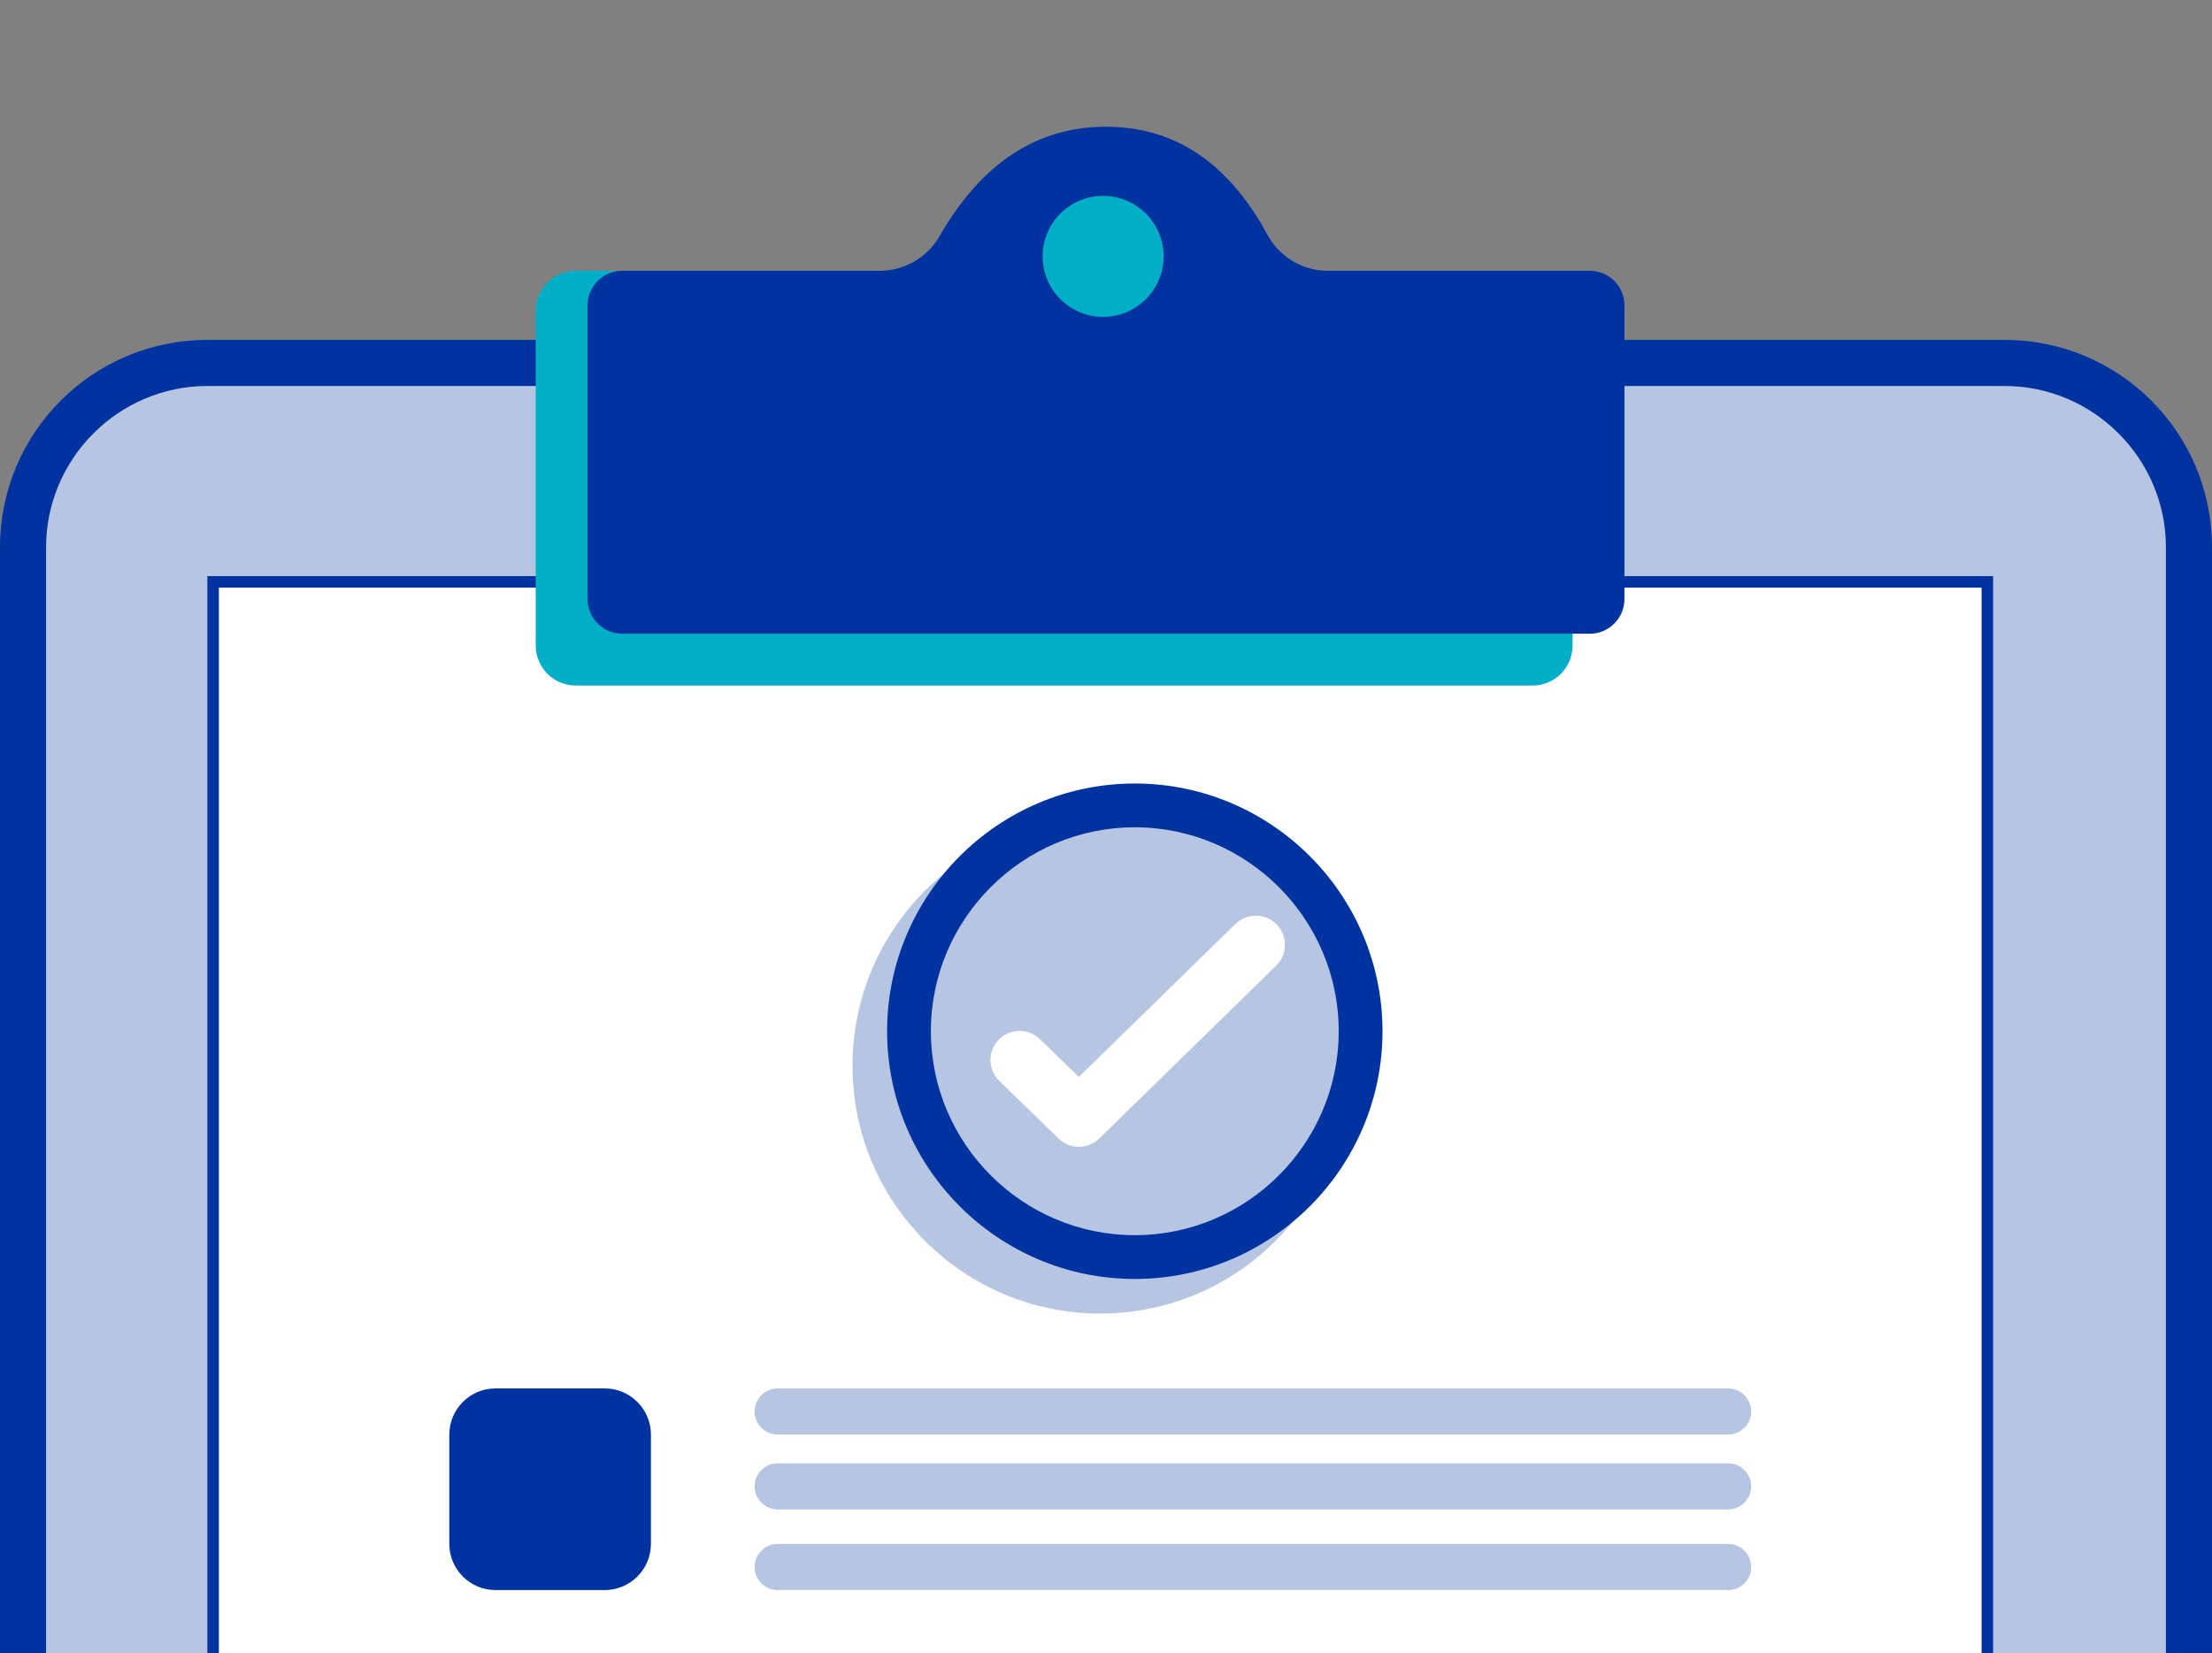 <?xml version="1.0" encoding="utf-8"?>
<!-- Generator: Adobe Illustrator 19.2.1, SVG Export Plug-In . SVG Version: 6.00 Build 0)  -->
<svg version="1.1" id="Capa_1" xmlns="http://www.w3.org/2000/svg" xmlns:xlink="http://www.w3.org/1999/xlink" x="0px" y="0px"
	 viewBox="0 0 384 287" style="enable-background:new 0 0 384 287;" xml:space="preserve">
<rect x="0" y="0" width="384" height="287" fill="#808080" stroke="none"/>
<style type="text/css">
	.st0{clip-path:url(#SVGID_2_);}
	.st1{fill:#B5C5E2;}
	.st2{fill:#0033A0;}
	.st3{fill:#FFFFFF;}
	.st4{fill:#00AEC7;}
	.st5{fill:none;stroke:#FFFFFF;stroke-width:10.125;stroke-linecap:round;stroke-linejoin:round;}
</style>
<title>survey</title>
<g>
	<defs>
		<rect id="SVGID_1_" width="384" height="287"/>
	</defs>
	<clipPath id="SVGID_2_">
		<use xlink:href="#SVGID_1_"  style="overflow:visible;"/>
	</clipPath>
	<g id="Page-5" class="st0">
		<g id="ARL-Home-Encuesta" transform="translate(-728, -250)">
			<g id="Encuesta" transform="translate(171, 229)">
				<g id="Survey" transform="translate(473, 0)">
					<g id="survey" transform="translate(84, 21)">
						<g id="Rectangle">
							<path class="st1" d="M36,63h312c17.7,0,32,14.3,32,32v258c0,17.7-14.3,32-32,32H36c-17.7,0-32-14.3-32-32V95
								C4,77.3,18.3,63,36,63z"/>
							<path class="st2" d="M348,389H36c-19.9,0-36-16.1-36-36V95c0-19.9,16.1-36,36-36h312c19.9,0,36,16.1,36,36v258
								C384,372.9,367.9,389,348,389z M36,67C20.6,67,8,79.6,8,95v258c0,15.4,12.6,28,28,28h312c15.4,0,28-12.6,28-28V95
								c0-15.4-12.6-28-28-28H36z"/>
						</g>
						<g id="Rectangle_1_">
							<rect x="37" y="101" class="st3" width="308" height="247"/>
							<path class="st2" d="M346,349H36V100h310V349z M38,347h306V102H38V347z"/>
						</g>
						<path id="Rectangle_2_" class="st4" d="M100,47h166c3.9,0,7,3.1,7,7v58c0,3.9-3.1,7-7,7H100c-3.9,0-7-3.1-7-7V54
							C93,50.1,96.1,47,100,47z"/>
						<path id="Path" class="st2" d="M192,22c11.9,0,21.2,6.2,28,18.7c2.1,3.9,6.1,6.3,10.5,6.3H276c3.3,0,6,2.7,6,6v51
							c0,3.3-2.7,6-6,6H108c-3.3,0-6-2.7-6-6V53c0-3.3,2.7-6,6-6h44.7c4.3,0,8.3-2.3,10.4-6C170.4,28.3,180,22,192,22z"/>
						<circle id="Oval" class="st4" cx="191.5" cy="44.5" r="10.5"/>
						<circle id="Oval_1_" class="st1" cx="191" cy="185" r="43"/>
						<path id="Rectangle_3_" class="st2" d="M86,241h19c4.4,0,8,3.6,8,8v19c0,4.4-3.6,8-8,8H86c-4.4,0-8-3.6-8-8v-19
							C78,244.6,81.6,241,86,241z"/>
						<path id="Rectangle_4_" class="st1" d="M135,241h165c2.2,0,4,1.8,4,4l0,0c0,2.2-1.8,4-4,4H135c-2.2,0-4-1.8-4-4l0,0
							C131,242.8,132.8,241,135,241z"/>
						<path id="Rectangle_5_" class="st1" d="M135,254h165c2.2,0,4,1.8,4,4l0,0c0,2.2-1.8,4-4,4H135c-2.2,0-4-1.8-4-4l0,0
							C131,255.8,132.8,254,135,254z"/>
						<path id="Rectangle_6_" class="st1" d="M135,268h165c2.2,0,4,1.8,4,4l0,0c0,2.2-1.8,4-4,4H135c-2.2,0-4-1.8-4-4l0,0
							C131,269.8,132.8,268,135,268z"/>
						<g id="Oval_2_">
							<circle class="st1" cx="197" cy="179" r="39.2"/>
							<path class="st2" d="M197,222c-23.7,0-43-19.3-43-43c0-23.7,19.3-43,43-43c23.7,0,43,19.3,43,43C240,202.7,220.7,222,197,222
								z M197,143.6c-19.5,0-35.4,15.9-35.4,35.4c0,19.5,15.9,35.4,35.4,35.4c19.5,0,35.4-15.9,35.4-35.4
								C232.4,159.5,216.5,143.6,197,143.6z"/>
						</g>
						<polyline id="Path_1_" class="st5" points="177,184 187.3,194 218,164 						"/>
					</g>
				</g>
			</g>
		</g>
	</g>
</g>
</svg>
